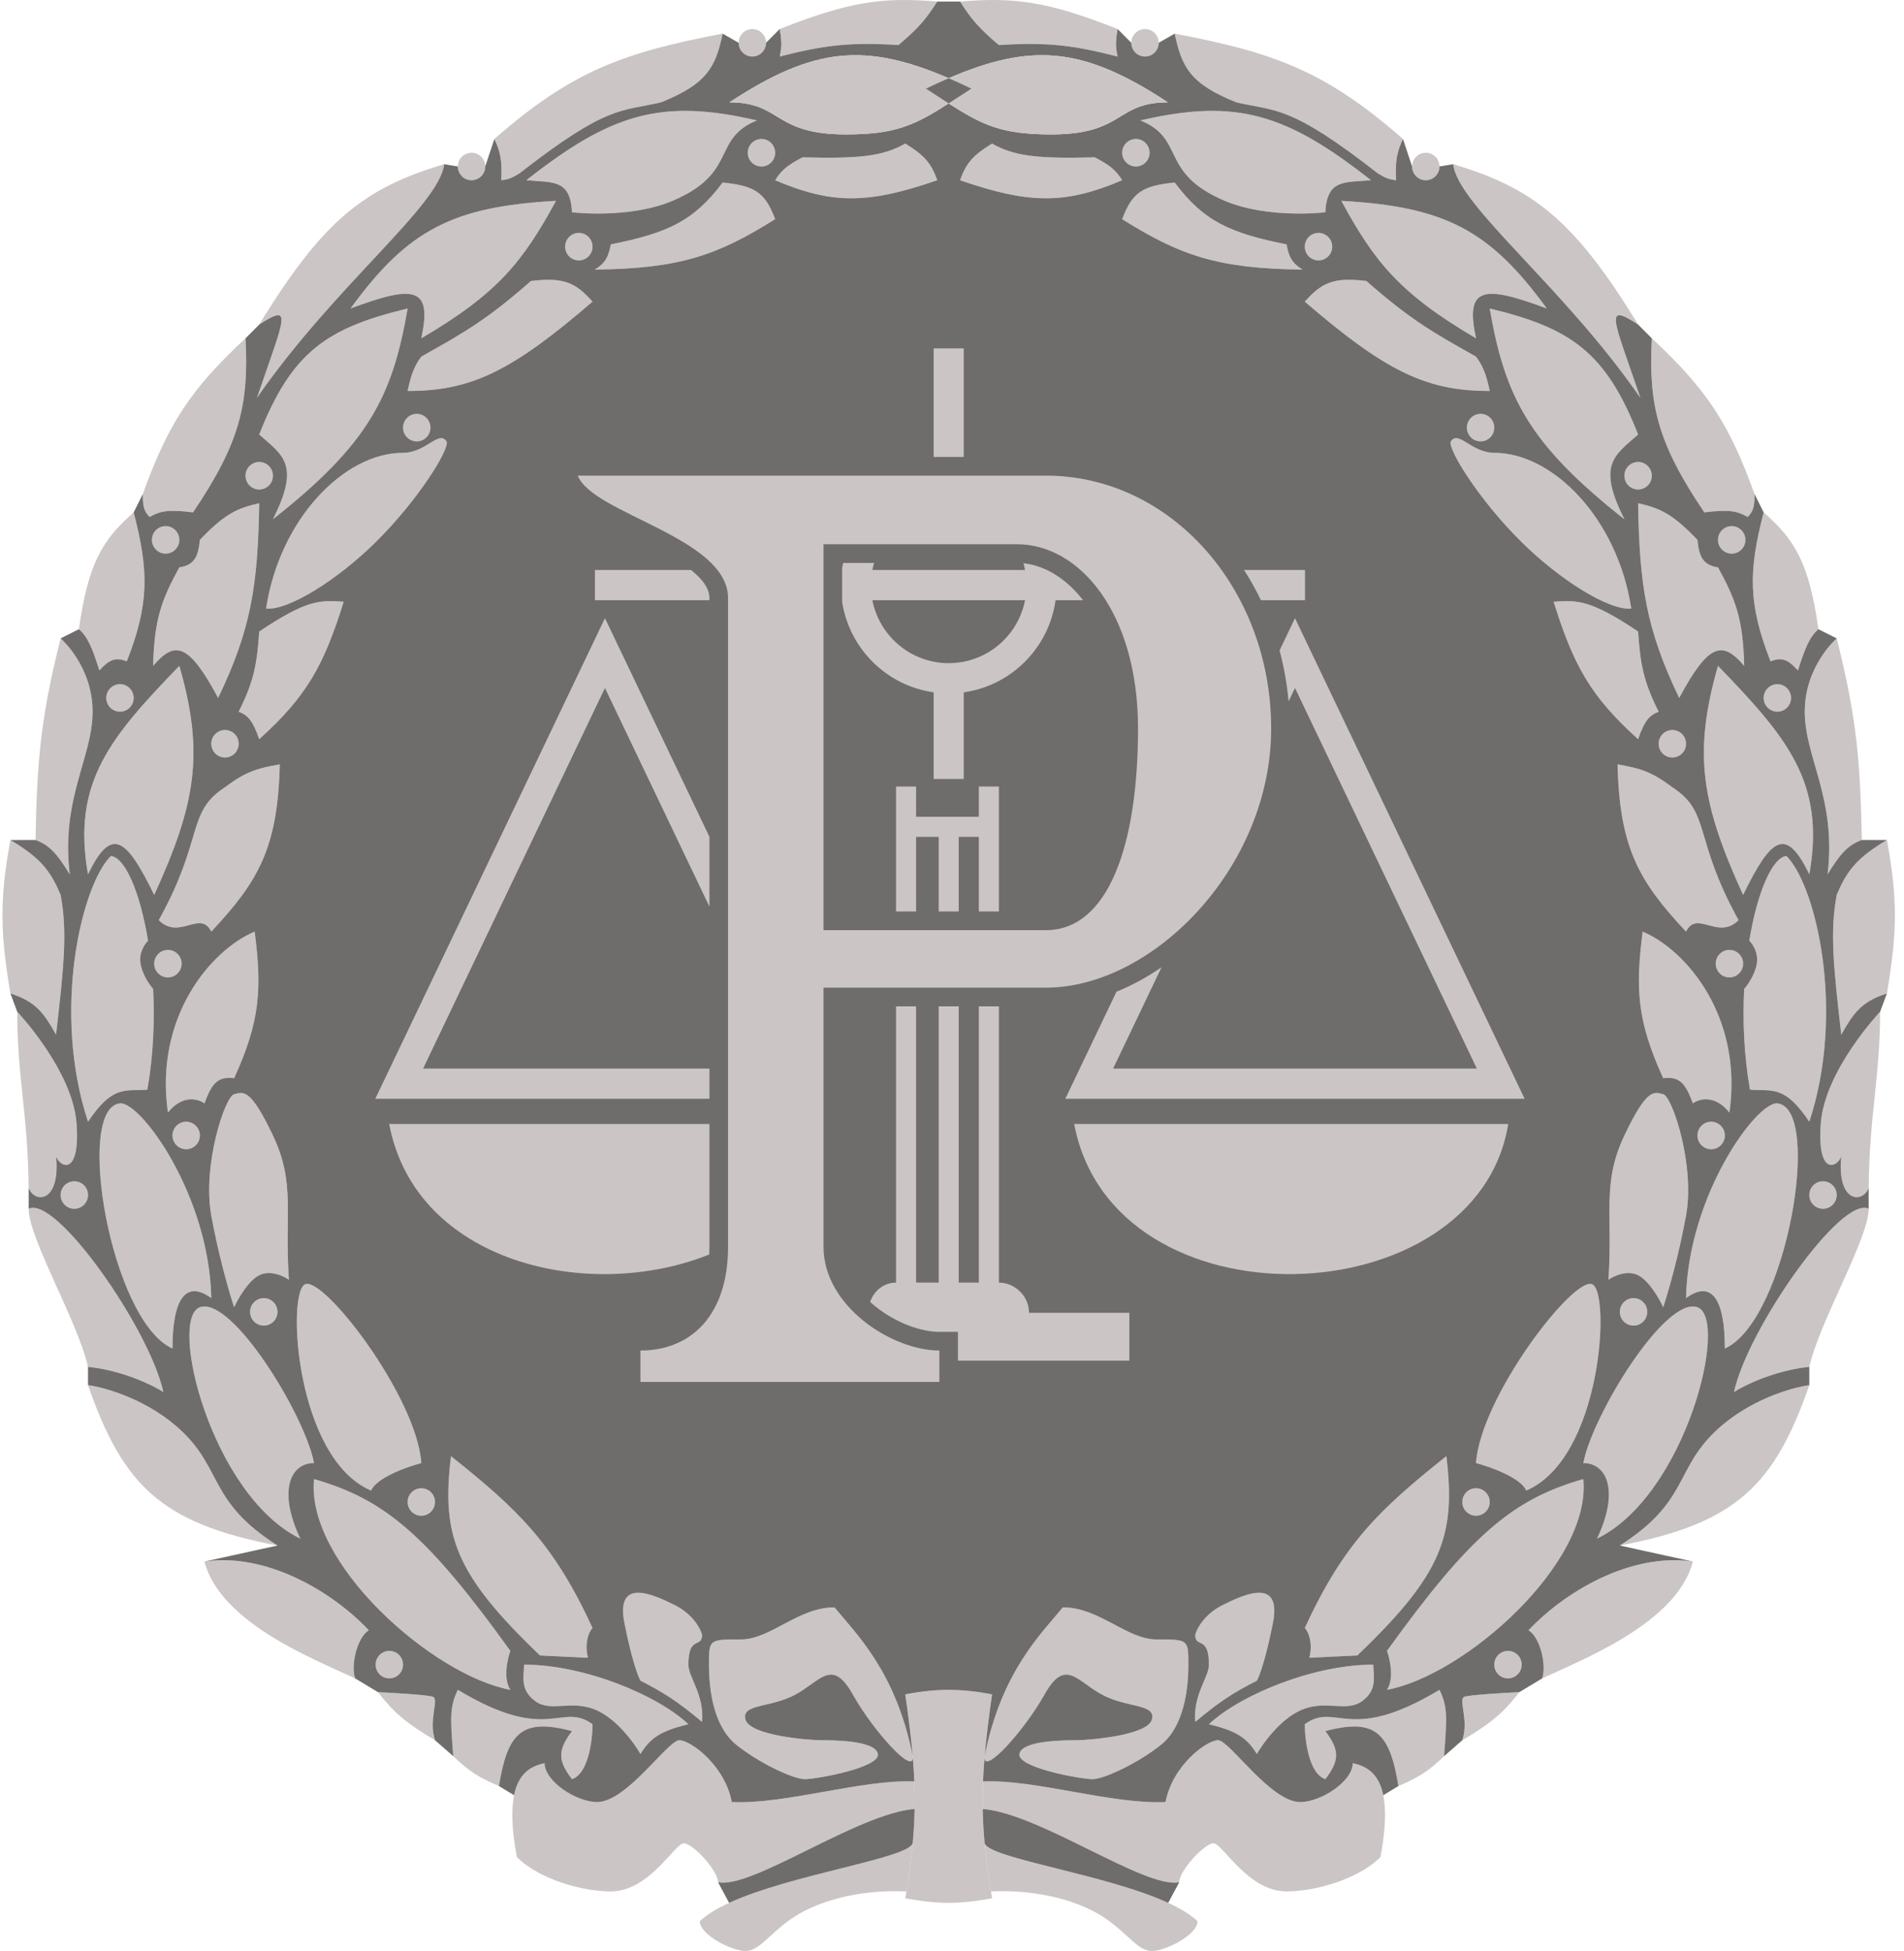 <svg width="164" height="168" viewBox="0 0 164 168" fill="none" xmlns="http://www.w3.org/2000/svg">
<path d="M78.073 162.871C73.65 162.674 70.111 163.858 68.144 165.238C66.178 166.619 65.391 168 64.212 168C63.032 168 60.279 166.619 60.279 165.436C60.884 164.861 61.759 164.338 62.803 163.858C68.212 161.374 78.161 160.051 78.614 158.729C78.496 160.007 78.317 161.36 78.073 162.871Z" fill="#CBC5C5"/>
<path d="M78.614 151.228C78.615 151.242 78.616 151.255 78.617 151.269C78.735 152.937 75.209 149.038 73.453 145.907C71.684 142.751 70.7 144.724 68.537 145.907C66.374 147.091 63.818 146.696 64.212 148.077C64.605 149.458 69.717 149.852 70.7 149.852C71.684 149.852 75.42 149.852 75.616 151.036C75.813 152.219 70.307 153.206 69.324 153.206C68.341 153.206 65.391 151.825 63.425 150.247C61.459 148.669 61.065 145.513 61.065 143.343C61.065 141.173 61.065 141.173 63.818 141.173C66.374 141.173 68.734 138.411 71.88 138.411C73.65 140.581 77.189 143.935 78.614 151.228Z" fill="#CBC5C5"/>
<path d="M59.296 143.343C59.296 140.778 60.475 141.962 60.475 140.778C60.344 140.252 59.689 139.003 58.116 138.214C56.15 137.228 53.004 135.847 53.79 139.792C54.419 142.948 54.97 144.395 55.166 144.724C57.214 145.773 58.372 146.515 60.475 148.274C60.672 145.907 59.296 144.447 59.296 143.343Z" fill="#CBC5C5"/>
<path d="M59.296 148.471C56.543 145.907 50.251 143.343 45.138 143.343C45.138 144.329 44.745 145.513 46.121 146.499C47.498 147.485 49.267 146.302 51.43 147.288C53.161 148.077 54.642 150.115 55.166 151.036C56.043 149.599 56.975 149.046 59.296 148.471Z" fill="#CBC5C5"/>
<path d="M49.267 153.206C50.683 152.732 51.037 149.852 51.037 148.471C48.284 146.499 47.301 150.247 39.436 145.513C38.743 146.941 38.775 147.809 39.043 151.228C40.301 152.43 41.12 153.014 42.975 153.797C43.721 149.23 44.921 147.912 49.267 149.063C48.048 150.705 48.015 151.564 49.267 153.206Z" fill="#CBC5C5"/>
<path d="M61.852 162.082C61.852 161.096 59.689 158.729 58.903 158.729C58.116 158.729 55.953 162.871 52.61 162.871C50.246 162.871 46.506 161.885 44.518 159.912C44.063 157.465 44.038 155.77 44.278 154.587C44.676 152.624 45.804 152.071 46.908 151.825C46.908 153.403 49.661 155.178 51.43 155.178C53.987 155.178 57.526 149.852 58.509 149.852C59.492 149.852 62.442 152.022 63.032 155.178C67.751 155.376 74.24 153.206 78.754 153.403C78.787 154.203 78.796 154.985 78.781 155.77C73.847 156.165 64.802 162.674 61.852 162.082Z" fill="#CBC5C5"/>
<path d="M50.644 142.751C50.329 141.489 50.709 140.515 51.037 140.187C47.697 132.94 44.671 130.03 38.846 125.392C38.012 132.222 39.193 135.552 46.515 142.554L50.644 142.751Z" fill="#CBC5C5"/>
<path d="M32.357 143.343C32.357 143.996 32.885 144.526 33.537 144.526C34.188 144.526 34.717 143.996 34.717 143.343C34.717 142.689 34.188 142.159 33.537 142.159C32.885 142.159 32.357 142.689 32.357 143.343Z" fill="#CBC5C5"/>
<path d="M35.11 129.337C35.11 129.991 35.638 130.521 36.29 130.521C36.941 130.521 37.469 129.991 37.469 129.337C37.469 128.684 36.941 128.154 36.29 128.154C35.638 128.154 35.11 128.684 35.11 129.337Z" fill="#CBC5C5"/>
<path d="M21.542 112.965C21.542 113.619 22.07 114.149 22.722 114.149C23.374 114.149 23.902 113.619 23.902 112.965C23.902 112.311 23.374 111.782 22.722 111.782C22.07 111.782 21.542 112.311 21.542 112.965Z" fill="#CBC5C5"/>
<path d="M5.222 102.905C5.222 103.559 5.75 104.088 6.402 104.088C7.053 104.088 7.581 103.559 7.581 102.905C7.581 102.251 7.053 101.721 6.402 101.721C5.75 101.721 5.222 102.251 5.222 102.905Z" fill="#CBC5C5"/>
<path d="M14.857 97.776C14.857 98.43 15.385 98.96 16.037 98.96C16.688 98.96 17.216 98.43 17.216 97.776C17.216 97.123 16.688 96.593 16.037 96.593C15.385 96.593 14.857 97.123 14.857 97.776Z" fill="#CBC5C5"/>
<path d="M13.284 82.982C13.284 83.635 13.812 84.165 14.463 84.165C15.115 84.165 15.643 83.635 15.643 82.982C15.643 82.328 15.115 81.798 14.463 81.798C13.812 81.798 13.284 82.328 13.284 82.982Z" fill="#CBC5C5"/>
<path d="M9.154 60.1C9.154 60.754 9.683 61.283 10.334 61.283C10.986 61.283 11.514 60.754 11.514 60.1C11.514 59.446 10.986 58.916 10.334 58.916C9.683 58.916 9.154 59.446 9.154 60.1Z" fill="#CBC5C5"/>
<path d="M18.2 64.045C18.2 64.699 18.728 65.229 19.379 65.229C20.031 65.229 20.559 64.699 20.559 64.045C20.559 63.391 20.031 62.862 19.379 62.862C18.728 62.862 18.2 63.391 18.2 64.045Z" fill="#CBC5C5"/>
<path d="M13.087 46.489C13.087 47.143 13.615 47.673 14.267 47.673C14.918 47.673 15.447 47.143 15.447 46.489C15.447 45.836 14.918 45.306 14.267 45.306C13.615 45.306 13.087 45.836 13.087 46.489Z" fill="#CBC5C5"/>
<path d="M21.149 40.966C21.149 41.62 21.677 42.15 22.329 42.15C22.98 42.15 23.509 41.62 23.509 40.966C23.509 40.312 22.98 39.782 22.329 39.782C21.677 39.782 21.149 40.312 21.149 40.966Z" fill="#CBC5C5"/>
<path d="M34.717 36.824C34.717 37.477 35.245 38.007 35.896 38.007C36.548 38.007 37.076 37.477 37.076 36.824C37.076 36.17 36.548 35.64 35.896 35.64C35.245 35.64 34.717 36.17 34.717 36.824Z" fill="#CBC5C5"/>
<path d="M48.678 21.24C48.678 21.894 49.206 22.424 49.857 22.424C50.509 22.424 51.037 21.894 51.037 21.24C51.037 20.587 50.509 20.057 49.857 20.057C49.206 20.057 48.678 20.587 48.678 21.24Z" fill="#CBC5C5"/>
<path d="M39.436 14.336C39.436 14.99 39.964 15.52 40.616 15.52C41.267 15.52 41.795 14.99 41.795 14.336C41.795 13.682 41.267 13.153 40.616 13.153C39.964 13.153 39.436 13.682 39.436 14.336Z" fill="#CBC5C5"/>
<path d="M64.408 13.153C64.408 13.806 64.936 14.336 65.588 14.336C66.24 14.336 66.768 13.806 66.768 13.153C66.768 12.499 66.24 11.969 65.588 11.969C64.936 11.969 64.408 12.499 64.408 13.153Z" fill="#CBC5C5"/>
<path d="M63.622 3.684C63.622 4.338 64.15 4.868 64.802 4.868C65.453 4.868 65.981 4.338 65.981 3.684C65.981 3.031 65.453 2.501 64.802 2.501C64.15 2.501 63.622 3.031 63.622 3.684Z" fill="#CBC5C5"/>
<path d="M43.958 142.159C43.696 142.883 43.329 144.566 43.958 145.513C37.269 144.273 26.332 134.609 27.048 127.365C33.152 129.111 36.791 132.207 43.958 142.159Z" fill="#CBC5C5"/>
<path d="M36.29 125.984C35.896 120.264 27.834 109.809 26.261 110.598C24.688 111.387 25.475 125.59 31.964 128.351C32.436 127.247 35.044 126.313 36.29 125.984Z" fill="#CBC5C5"/>
<path d="M31.767 140.384C28.621 137.031 22.919 133.677 17.61 134.466C18.986 139.792 27.245 142.948 30.587 144.526C30.194 143.343 30.784 140.976 31.767 140.384Z" fill="#CBC5C5"/>
<path d="M37.469 149.852C36.88 148.077 37.863 146.302 37.273 146.104C36.801 145.947 33.93 145.776 32.554 145.71C33.891 147.434 34.934 148.353 37.469 149.852Z" fill="#CBC5C5"/>
<path d="M27.048 125.984C26.261 121.842 19.969 111.584 17.216 112.571C14.463 113.557 18.2 128.746 25.868 132.494C23.902 128.351 25.032 125.984 27.048 125.984Z" fill="#CBC5C5"/>
<path d="M24.885 110.203C24.492 104.483 25.475 101.919 23.509 97.776C21.542 93.634 20.952 94.028 20.166 94.226C19.379 94.423 17.413 100.341 18.2 104.68C18.829 108.152 19.773 111.387 20.166 112.571C20.494 111.847 21.385 110.282 22.329 109.809C23.273 109.336 24.426 109.875 24.885 110.203Z" fill="#CBC5C5"/>
<path d="M18.2 111.782C18.023 102.905 12.104 94.837 10.334 95.015C6.402 95.409 9.548 113.754 14.857 116.121C14.857 111.782 16.037 110.203 18.2 111.782Z" fill="#CBC5C5"/>
<path d="M23.902 133.085C18.003 129.337 19.183 126.576 15.643 123.222C12.812 120.54 9.089 119.475 7.581 119.277C10.586 127.891 13.876 131.19 23.902 133.085Z" fill="#CBC5C5"/>
<path d="M14.07 119.869C12.89 114.442 4.828 102.905 2.469 104.088C2.469 106.653 6.69 113.754 7.581 117.699C10.57 118.015 13.153 119.277 14.07 119.869Z" fill="#CBC5C5"/>
<path d="M21.936 80.22C18.2 81.798 13.284 87.519 14.463 95.804C15.722 94.226 17.085 94.62 17.61 95.015C18.252 93.26 18.767 92.672 20.166 92.845C22.43 87.896 22.563 85.135 21.936 80.22Z" fill="#CBC5C5"/>
<path d="M9.548 73.711C6.991 76.275 4.458 87.129 7.581 96.593C9.726 93.39 10.762 93.985 12.694 93.831C13.21 90.881 13.332 87.892 13.189 85.152C12.893 84.823 12.261 83.929 12.104 82.982C11.947 82.035 12.47 81.272 12.751 81.009C12.061 76.786 10.757 73.823 9.548 73.711Z" fill="#CBC5C5"/>
<path d="M1.486 87.124C1.486 92.845 2.407 95.882 2.469 102.313C3.059 103.694 5.222 103.497 4.828 99.552C5.11 100.492 6.913 101.396 6.598 96.79C6.283 92.184 1.486 87.124 1.486 87.124Z" fill="#CBC5C5"/>
<path d="M24.099 65.82C23.924 73.016 22.258 75.892 18.2 80.22C17.244 78.31 15.447 81.009 13.677 79.234C17.61 72.133 16.037 69.963 19.379 67.793C21.252 66.373 22.275 66.148 24.099 65.82Z" fill="#CBC5C5"/>
<path d="M15.447 57.338C9.548 63.453 6.167 67.343 7.581 75.289C9.601 71.104 10.879 72.134 13.284 77.064C16.835 69.273 17.638 64.948 15.447 57.338Z" fill="#CBC5C5"/>
<path d="M4.828 89.097C5.515 83.149 5.812 80.22 5.222 77.064C4.311 74.873 3.386 73.827 0.896 72.33C-0.053 77.495 0.025 80.381 0.896 85.546C3.117 86.263 3.775 87.236 4.828 89.097Z" fill="#CBC5C5"/>
<path d="M6.008 75.289C5.222 68.779 7.975 65.229 7.975 61.283C7.975 57.338 5.222 54.971 5.222 54.971C3.444 62.022 3.192 65.756 3.059 72.33C4.238 72.774 4.889 73.462 6.008 75.289Z" fill="#CBC5C5"/>
<path d="M29.604 51.815C27.912 57.227 26.47 59.924 22.329 63.651C21.762 62.029 21.362 61.605 20.559 61.283C21.924 58.575 22.139 57.064 22.329 54.38C26.469 51.604 27.595 51.678 29.604 51.815Z" fill="#CBC5C5"/>
<path d="M18.789 60.1C16.23 55.328 15.049 55.163 13.189 57.338C13.284 53.266 13.956 51.582 15.447 48.856C16.832 48.654 17.082 47.802 17.216 46.489C19.343 44.256 20.438 43.757 22.329 43.333C22.21 50.416 21.637 54.174 18.789 60.1Z" fill="#CBC5C5"/>
<path d="M11.514 44.122C8.725 46.56 7.596 48.612 6.795 54.182C7.551 54.83 7.925 55.745 8.564 57.733C9.461 56.736 9.979 56.594 10.924 56.944C12.841 52.038 12.844 49.232 11.514 44.122Z" fill="#CBC5C5"/>
<path d="M22.919 52.407C24.069 44.756 29.604 38.993 34.717 38.993C36.683 38.993 37.797 37.021 38.453 38.007C38.804 38.536 36.136 42.95 32.357 46.686C29.09 49.916 24.833 52.59 22.919 52.407Z" fill="#CBC5C5"/>
<path d="M35.11 26.566C28.154 28.241 25.119 30.306 22.329 37.415C24.366 39.225 25.896 39.985 23.509 44.714C31.717 38.242 33.795 34.195 35.11 26.566Z" fill="#CBC5C5"/>
<path d="M21.149 29.131C16.353 33.587 14.463 36.557 12.3 42.544C12.298 43.509 12.359 43.998 12.89 44.517C13.78 43.999 14.515 43.86 16.626 44.122C20.702 38.076 21.432 34.815 21.149 29.131Z" fill="#CBC5C5"/>
<path d="M47.891 17.295C39.005 17.788 35.112 19.79 30.194 26.566C35.863 24.431 37.21 24.823 36.29 29.131C42.889 25.259 45.044 22.524 47.891 17.295Z" fill="#CBC5C5"/>
<path d="M38.256 14.139C37.863 17.689 28.818 24.593 22.132 34.259C24.492 27.355 25.293 26.02 22.329 27.947C27.825 18.958 31.364 16.194 38.256 14.139Z" fill="#CBC5C5"/>
<path d="M51.037 25.974C49.635 24.422 48.68 23.828 45.728 24.199C41.963 27.521 39.927 28.665 36.453 30.616L36.29 30.709C35.673 31.543 35.392 32.308 35.11 33.667C40.588 33.679 44.102 31.948 51.037 25.974Z" fill="#CBC5C5"/>
<path d="M57.919 17.295C54.183 18.873 49.267 18.281 49.267 18.281C49.134 15.362 47.527 15.737 45.335 15.52C52.588 9.82 56.902 8.437 65.195 10.371C61.262 11.969 63.622 14.886 57.919 17.295Z" fill="#CBC5C5"/>
<path d="M51.234 23.213C58.568 23.14 61.803 21.98 66.768 18.873C65.883 16.517 64.97 15.999 62.245 15.717C59.753 19.047 57.492 20.068 52.61 21.043C52.42 22.091 52.153 22.656 51.234 23.213Z" fill="#CBC5C5"/>
<path d="M62.245 2.895C61.644 5.762 60.914 7.222 56.936 8.813C53.439 9.623 52.329 9.017 44.745 14.928C44.11 15.327 43.765 15.459 43.172 15.52C43.261 13.868 43.109 13.09 42.582 11.969C49.31 6.063 53.791 4.511 62.245 2.895Z" fill="#CBC5C5"/>
<path d="M80.729 15.52C80.202 14.021 79.581 13.346 77.976 12.364C76.069 13.445 74.098 13.678 69.127 13.547C67.865 14.207 67.319 14.629 66.768 15.52C71.662 17.598 74.741 17.591 80.729 15.52Z" fill="#CBC5C5"/>
<path d="M80.729 0.134C79.796 1.607 79.111 2.43 77.386 3.881C73.153 3.612 70.942 3.903 67.161 4.868C67.365 3.945 67.314 3.424 67.161 2.501C73.255 0.082 76.131 -0.247 80.729 0.134Z" fill="#CBC5C5"/>
<path d="M85.353 162.871C89.776 162.674 93.315 163.858 95.282 165.238C97.248 166.619 98.034 168 99.214 168C100.394 168 103.147 166.619 103.147 165.436C102.542 164.861 101.667 164.338 100.622 163.858C95.214 161.374 85.265 160.051 84.812 158.729C84.93 160.007 85.109 161.36 85.353 162.871Z" fill="#CBC5C5"/>
<path d="M84.812 151.228C84.811 151.242 84.81 151.255 84.809 151.269C84.691 152.937 88.217 149.038 89.972 145.907C91.742 142.751 92.725 144.724 94.888 145.907C97.051 147.091 99.608 146.696 99.214 148.077C98.821 149.458 93.709 149.852 92.725 149.852C91.742 149.852 88.006 149.852 87.809 151.036C87.613 152.219 93.119 153.206 94.102 153.206C95.085 153.206 98.034 151.825 100.001 150.247C101.967 148.669 102.36 145.513 102.36 143.343C102.36 141.173 102.36 141.173 99.608 141.173C97.051 141.173 94.692 138.411 91.546 138.411C89.776 140.581 86.237 143.935 84.812 151.228Z" fill="#CBC5C5"/>
<path d="M104.13 143.343C104.13 140.778 102.95 141.962 102.95 140.778C103.081 140.252 103.737 139.003 105.31 138.214C107.276 137.228 110.422 135.847 109.636 139.792C109.007 142.948 108.456 144.395 108.259 144.724C106.212 145.773 105.054 146.515 102.95 148.274C102.754 145.907 104.13 144.447 104.13 143.343Z" fill="#CBC5C5"/>
<path d="M104.13 148.471C106.883 145.907 113.175 143.343 118.288 143.343C118.288 144.329 118.681 145.513 117.304 146.499C115.928 147.485 114.158 146.302 111.995 147.288C110.265 148.077 108.784 150.115 108.259 151.036C107.382 149.599 106.45 149.046 104.13 148.471Z" fill="#CBC5C5"/>
<path d="M114.158 153.206C112.743 152.732 112.389 149.852 112.389 148.471C115.141 146.499 116.125 150.247 123.99 145.513C124.683 146.941 124.651 147.809 124.383 151.228C123.124 152.43 122.306 153.014 120.451 153.797C119.705 149.23 118.505 147.912 114.158 149.063C115.377 150.705 115.411 151.564 114.158 153.206Z" fill="#CBC5C5"/>
<path d="M101.574 162.082C101.574 161.096 103.737 158.729 104.523 158.729C105.31 158.729 107.473 162.871 110.816 162.871C113.179 162.871 116.919 161.885 118.907 159.912C119.362 157.465 119.388 155.77 119.148 154.587C118.75 152.624 117.622 152.071 116.518 151.825C116.518 153.403 113.765 155.178 111.995 155.178C109.439 155.178 105.9 149.852 104.917 149.852C103.933 149.852 100.984 152.022 100.394 155.178C95.675 155.376 89.186 153.206 84.672 153.403C84.639 154.203 84.63 154.985 84.644 155.77C89.579 156.165 98.624 162.674 101.574 162.082Z" fill="#CBC5C5"/>
<path d="M112.782 142.751C113.096 141.489 112.716 140.515 112.389 140.187C115.729 132.94 118.755 130.03 124.58 125.392C125.414 132.222 124.232 135.552 116.911 142.554L112.782 142.751Z" fill="#CBC5C5"/>
<path d="M131.069 143.343C131.069 143.996 130.541 144.526 129.889 144.526C129.237 144.526 128.709 143.996 128.709 143.343C128.709 142.689 129.237 142.159 129.889 142.159C130.541 142.159 131.069 142.689 131.069 143.343Z" fill="#CBC5C5"/>
<path d="M128.316 129.337C128.316 129.991 127.788 130.521 127.136 130.521C126.484 130.521 125.956 129.991 125.956 129.337C125.956 128.684 126.484 128.154 127.136 128.154C127.788 128.154 128.316 128.684 128.316 129.337Z" fill="#CBC5C5"/>
<path d="M141.884 112.965C141.884 113.619 141.355 114.149 140.704 114.149C140.052 114.149 139.524 113.619 139.524 112.965C139.524 112.311 140.052 111.782 140.704 111.782C141.355 111.782 141.884 112.311 141.884 112.965Z" fill="#CBC5C5"/>
<path d="M158.204 102.905C158.204 103.559 157.676 104.088 157.024 104.088C156.373 104.088 155.844 103.559 155.844 102.905C155.844 102.251 156.373 101.721 157.024 101.721C157.676 101.721 158.204 102.251 158.204 102.905Z" fill="#CBC5C5"/>
<path d="M148.569 97.776C148.569 98.43 148.041 98.96 147.389 98.96C146.738 98.96 146.209 98.43 146.209 97.776C146.209 97.123 146.738 96.593 147.389 96.593C148.041 96.593 148.569 97.123 148.569 97.776Z" fill="#CBC5C5"/>
<path d="M150.142 82.982C150.142 83.635 149.614 84.165 148.962 84.165C148.311 84.165 147.783 83.635 147.783 82.982C147.783 82.328 148.311 81.798 148.962 81.798C149.614 81.798 150.142 82.328 150.142 82.982Z" fill="#CBC5C5"/>
<path d="M154.271 60.1C154.271 60.754 153.743 61.283 153.092 61.283C152.44 61.283 151.912 60.754 151.912 60.1C151.912 59.446 152.44 58.916 153.092 58.916C153.743 58.916 154.271 59.446 154.271 60.1Z" fill="#CBC5C5"/>
<path d="M145.226 64.045C145.226 64.699 144.698 65.229 144.046 65.229C143.395 65.229 142.867 64.699 142.867 64.045C142.867 63.391 143.395 62.862 144.046 62.862C144.698 62.862 145.226 63.391 145.226 64.045Z" fill="#CBC5C5"/>
<path d="M150.339 46.489C150.339 47.143 149.811 47.673 149.159 47.673C148.507 47.673 147.979 47.143 147.979 46.489C147.979 45.836 148.507 45.306 149.159 45.306C149.811 45.306 150.339 45.836 150.339 46.489Z" fill="#CBC5C5"/>
<path d="M142.277 40.966C142.277 41.62 141.749 42.15 141.097 42.15C140.445 42.15 139.917 41.62 139.917 40.966C139.917 40.312 140.445 39.782 141.097 39.782C141.749 39.782 142.277 40.312 142.277 40.966Z" fill="#CBC5C5"/>
<path d="M128.709 36.824C128.709 37.477 128.181 38.007 127.529 38.007C126.878 38.007 126.35 37.477 126.35 36.824C126.35 36.17 126.878 35.64 127.529 35.64C128.181 35.64 128.709 36.17 128.709 36.824Z" fill="#CBC5C5"/>
<path d="M114.748 21.24C114.748 21.894 114.22 22.424 113.568 22.424C112.917 22.424 112.389 21.894 112.389 21.24C112.389 20.587 112.917 20.057 113.568 20.057C114.22 20.057 114.748 20.587 114.748 21.24Z" fill="#CBC5C5"/>
<path d="M123.99 14.336C123.99 14.99 123.462 15.52 122.81 15.52C122.159 15.52 121.63 14.99 121.63 14.336C121.63 13.682 122.159 13.153 122.81 13.153C123.462 13.153 123.99 13.682 123.99 14.336Z" fill="#CBC5C5"/>
<path d="M99.018 13.153C99.018 13.806 98.489 14.336 97.838 14.336C97.186 14.336 96.658 13.806 96.658 13.153C96.658 12.499 97.186 11.969 97.838 11.969C98.489 11.969 99.018 12.499 99.018 13.153Z" fill="#CBC5C5"/>
<path d="M99.804 3.684C99.804 4.338 99.276 4.868 98.624 4.868C97.973 4.868 97.445 4.338 97.445 3.684C97.445 3.031 97.973 2.501 98.624 2.501C99.276 2.501 99.804 3.031 99.804 3.684Z" fill="#CBC5C5"/>
<path d="M119.467 142.159C119.73 142.883 120.097 144.566 119.467 145.513C126.157 144.273 137.093 134.609 136.378 127.365C130.273 129.111 126.634 132.207 119.467 142.159Z" fill="#CBC5C5"/>
<path d="M127.136 125.984C127.529 120.264 135.591 109.809 137.164 110.598C138.737 111.387 137.951 125.59 131.462 128.351C130.99 127.247 128.381 126.313 127.136 125.984Z" fill="#CBC5C5"/>
<path d="M131.659 140.384C134.805 137.031 140.507 133.677 145.816 134.466C144.44 139.792 136.181 142.948 132.838 144.526C133.232 143.343 132.642 140.976 131.659 140.384Z" fill="#CBC5C5"/>
<path d="M125.956 149.852C126.546 148.077 125.563 146.302 126.153 146.104C126.625 145.947 129.496 145.776 130.872 145.71C129.535 147.434 128.492 148.353 125.956 149.852Z" fill="#CBC5C5"/>
<path d="M136.378 125.984C137.164 121.842 143.457 111.584 146.209 112.571C148.962 113.557 145.226 128.746 137.558 132.494C139.524 128.351 138.393 125.984 136.378 125.984Z" fill="#CBC5C5"/>
<path d="M138.541 110.203C138.934 104.483 137.951 101.919 139.917 97.776C141.884 93.634 142.473 94.028 143.26 94.226C144.046 94.423 146.013 100.341 145.226 104.68C144.597 108.152 143.653 111.387 143.26 112.571C142.932 111.847 142.041 110.282 141.097 109.809C140.153 109.336 139 109.875 138.541 110.203Z" fill="#CBC5C5"/>
<path d="M145.226 111.782C145.403 102.905 151.322 94.837 153.092 95.015C157.024 95.409 153.878 113.754 148.569 116.121C148.569 111.782 147.389 110.203 145.226 111.782Z" fill="#CBC5C5"/>
<path d="M139.524 133.085C145.423 129.337 144.243 126.576 147.783 123.222C150.614 120.54 154.337 119.475 155.844 119.277C152.84 127.891 149.55 131.19 139.524 133.085Z" fill="#CBC5C5"/>
<path d="M149.356 119.869C150.535 114.442 158.597 102.905 160.957 104.088C160.957 106.653 156.736 113.754 155.844 117.699C152.856 118.015 150.273 119.277 149.356 119.869Z" fill="#CBC5C5"/>
<path d="M141.49 80.22C145.226 81.798 150.142 87.519 148.962 95.804C147.704 94.226 146.341 94.62 145.816 95.015C145.174 93.26 144.658 92.672 143.26 92.845C140.996 87.896 140.863 85.135 141.49 80.22Z" fill="#CBC5C5"/>
<path d="M153.878 73.711C156.434 76.275 158.968 87.129 155.844 96.593C153.7 93.39 152.664 93.985 150.732 93.831C150.216 90.881 150.093 87.892 150.236 85.152C150.533 84.823 151.165 83.929 151.322 82.982C151.479 82.035 150.956 81.272 150.675 81.009C151.365 76.786 152.669 73.823 153.878 73.711Z" fill="#CBC5C5"/>
<path d="M161.94 87.124C161.94 92.845 161.018 95.882 160.957 102.313C160.367 103.694 158.204 103.497 158.597 99.552C158.316 100.492 156.512 101.396 156.828 96.79C157.143 92.184 161.94 87.124 161.94 87.124Z" fill="#CBC5C5"/>
<path d="M139.327 65.82C139.502 73.016 141.168 75.892 145.226 80.22C146.181 78.31 147.979 81.009 149.749 79.234C145.816 72.133 147.389 69.963 144.046 67.793C142.174 66.373 141.15 66.148 139.327 65.82Z" fill="#CBC5C5"/>
<path d="M147.979 57.338C153.878 63.453 157.259 67.343 155.844 75.289C153.824 71.104 152.547 72.134 150.142 77.064C146.59 69.273 145.788 64.948 147.979 57.338Z" fill="#CBC5C5"/>
<path d="M158.597 89.097C157.911 83.149 157.614 80.22 158.204 77.064C159.115 74.873 160.04 73.827 162.53 72.33C163.479 77.495 163.401 80.381 162.53 85.546C160.309 86.263 159.651 87.236 158.597 89.097Z" fill="#CBC5C5"/>
<path d="M157.418 75.289C158.204 68.779 155.451 65.229 155.451 61.283C155.451 57.338 158.204 54.971 158.204 54.971C159.982 62.022 160.233 65.756 160.367 72.33C159.188 72.774 158.537 73.462 157.418 75.289Z" fill="#CBC5C5"/>
<path d="M133.822 51.815C135.514 57.227 136.956 59.924 141.097 63.651C141.664 62.029 142.064 61.605 142.867 61.283C141.501 58.575 141.287 57.064 141.097 54.38C136.957 51.604 135.83 51.678 133.822 51.815Z" fill="#CBC5C5"/>
<path d="M144.636 60.1C147.196 55.328 148.377 55.163 150.236 57.338C150.142 53.266 149.47 51.582 147.979 48.856C146.594 48.654 146.343 47.802 146.209 46.489C144.082 44.256 142.988 43.757 141.097 43.333C141.215 50.416 141.789 54.174 144.636 60.1Z" fill="#CBC5C5"/>
<path d="M151.912 44.122C154.701 46.56 155.83 48.612 156.631 54.182C155.875 54.83 155.501 55.745 154.861 57.733C153.965 56.736 153.446 56.594 152.502 56.944C150.585 52.038 150.582 49.232 151.912 44.122Z" fill="#CBC5C5"/>
<path d="M140.507 52.407C139.357 44.756 133.822 38.993 128.709 38.993C126.743 38.993 125.629 37.021 124.973 38.007C124.622 38.536 127.29 42.95 131.069 46.686C134.335 49.916 138.592 52.59 140.507 52.407Z" fill="#CBC5C5"/>
<path d="M128.316 26.566C135.272 28.241 138.307 30.306 141.097 37.415C139.06 39.225 137.53 39.985 139.917 44.714C131.709 38.242 129.631 34.195 128.316 26.566Z" fill="#CBC5C5"/>
<path d="M142.277 29.131C147.073 33.587 148.963 36.557 151.125 42.544C151.128 43.509 151.067 43.998 150.535 44.517C149.646 43.999 148.911 43.86 146.799 44.122C142.723 38.076 141.994 34.815 142.277 29.131Z" fill="#CBC5C5"/>
<path d="M115.535 17.295C124.421 17.788 128.313 19.79 133.232 26.566C127.563 24.431 126.216 24.823 127.136 29.131C120.536 25.259 118.382 22.524 115.535 17.295Z" fill="#CBC5C5"/>
<path d="M125.17 14.139C125.563 17.689 134.608 24.593 141.294 34.259C138.934 27.355 138.133 26.02 141.097 27.947C135.601 18.958 132.061 16.194 125.17 14.139Z" fill="#CBC5C5"/>
<path d="M112.389 25.974C113.791 24.422 114.746 23.828 117.698 24.199C121.463 27.521 123.498 28.665 126.972 30.616L127.136 30.709C127.753 31.543 128.034 32.308 128.316 33.667C122.838 33.679 119.324 31.948 112.389 25.974Z" fill="#CBC5C5"/>
<path d="M105.506 17.295C109.242 18.873 114.158 18.281 114.158 18.281C114.292 15.362 115.899 15.737 118.091 15.52C110.838 9.82 106.523 8.437 98.231 10.371C102.164 11.969 99.804 14.886 105.506 17.295Z" fill="#CBC5C5"/>
<path d="M112.192 23.213C104.858 23.14 101.623 21.98 96.658 18.873C97.542 16.517 98.456 15.999 101.181 15.717C103.673 19.047 105.933 20.068 110.816 21.043C111.006 22.091 111.273 22.656 112.192 23.213Z" fill="#CBC5C5"/>
<path d="M101.181 2.895C101.782 5.762 102.512 7.222 106.49 8.813C109.986 9.623 111.097 9.017 118.681 14.928C119.316 15.327 119.66 15.459 120.254 15.52C120.165 13.868 120.317 13.09 120.844 11.969C114.116 6.063 109.635 4.511 101.181 2.895Z" fill="#CBC5C5"/>
<path d="M82.697 15.52C83.224 14.021 83.845 13.346 85.45 12.364C87.357 13.445 89.328 13.678 94.298 13.547C95.561 14.207 96.107 14.629 96.658 15.52C91.764 17.598 88.685 17.591 82.697 15.52Z" fill="#CBC5C5"/>
<path d="M82.697 0.134C83.63 1.607 84.314 2.43 86.04 3.881C90.273 3.612 92.484 3.903 96.265 4.868C96.061 3.945 96.112 3.424 96.265 2.501C90.171 0.082 87.295 -0.247 82.697 0.134Z" fill="#CBC5C5"/>
<path d="M77.976 163.463C77.976 163.463 79.943 163.858 81.713 163.858C83.483 163.858 85.45 163.463 85.45 163.463C85.416 163.263 85.384 163.066 85.353 162.871C85.109 161.36 84.93 160.007 84.812 158.729C84.718 157.709 84.663 156.737 84.644 155.77C84.63 154.985 84.639 154.203 84.672 153.403C84.7 152.711 84.746 152.004 84.809 151.269L84.812 151.228C84.949 149.64 85.164 147.915 85.45 145.907C85.45 145.907 83.679 145.513 81.713 145.513C79.747 145.513 77.976 145.907 77.976 145.907C78.262 147.915 78.477 149.64 78.614 151.228L78.617 151.269C78.68 152.004 78.725 152.711 78.754 153.403C78.787 154.203 78.796 154.985 78.781 155.77C78.763 156.737 78.708 157.709 78.614 158.729C78.496 160.007 78.317 161.36 78.073 162.871C78.042 163.066 78.009 163.263 77.976 163.463Z" fill="#CBC5C5"/>
<path fill-rule="evenodd" clip-rule="evenodd" d="M77.976 145.907C77.976 145.907 79.747 145.513 81.713 145.513C83.679 145.513 85.45 145.907 85.45 145.907C85.164 147.915 84.949 149.64 84.812 151.228C86.237 143.935 89.776 140.581 91.546 138.411C94.692 138.411 97.051 141.173 99.608 141.173C102.36 141.173 102.36 141.173 102.36 143.343C102.36 145.513 101.967 148.669 100.001 150.247C98.034 151.825 95.085 153.206 94.102 153.206C93.119 153.206 87.613 152.219 87.809 151.036C88.006 149.852 91.742 149.852 92.725 149.852C93.709 149.852 98.821 149.458 99.214 148.077C99.608 146.696 97.051 147.091 94.888 145.907C92.725 144.724 91.742 142.751 89.972 145.907C88.217 149.038 84.691 152.937 84.809 151.269C84.746 152.004 84.7 152.711 84.672 153.403C89.186 153.206 95.675 155.376 100.394 155.178C100.984 152.022 103.933 149.852 104.917 149.852C105.9 149.852 109.439 155.178 111.995 155.178C113.765 155.178 116.518 153.403 116.518 151.825C117.622 152.071 118.75 152.624 119.148 154.587L120.451 153.797C119.705 149.23 118.505 147.912 114.158 149.063C115.377 150.705 115.411 151.564 114.158 153.206C112.743 152.732 112.389 149.852 112.389 148.471C115.141 146.499 116.125 150.247 123.99 145.513C124.683 146.941 124.651 147.809 124.383 151.228L125.956 149.852C126.546 148.077 125.563 146.302 126.153 146.104C126.625 145.947 129.496 145.776 130.872 145.71L132.838 144.526C133.232 143.343 132.642 140.976 131.659 140.384C134.805 137.031 140.507 133.677 145.816 134.466L139.524 133.085C145.423 129.337 144.243 126.576 147.783 123.222C150.614 120.54 154.337 119.475 155.844 119.277V117.699C152.856 118.015 150.273 119.277 149.356 119.869C150.535 114.442 158.597 102.905 160.957 104.088V102.313C160.367 103.694 158.204 103.497 158.597 99.552C158.316 100.492 156.512 101.396 156.828 96.79C157.143 92.184 161.94 87.124 161.94 87.124L162.53 85.546C160.309 86.263 159.651 87.236 158.597 89.097C157.911 83.149 157.614 80.22 158.204 77.064C159.115 74.873 160.04 73.827 162.53 72.33H160.367C159.188 72.774 158.537 73.462 157.418 75.289C158.204 68.779 155.451 65.229 155.451 61.283C155.451 57.338 158.204 54.971 158.204 54.971L156.631 54.182C155.875 54.83 155.501 55.745 154.861 57.733C153.965 56.736 153.446 56.594 152.502 56.944C150.585 52.038 150.582 49.232 151.912 44.122L151.125 42.544C151.128 43.509 151.067 43.998 150.535 44.517C149.646 43.999 148.911 43.86 146.799 44.122C142.723 38.076 141.994 34.815 142.277 29.131L141.097 27.947C138.133 26.02 138.934 27.355 141.294 34.259C134.608 24.593 125.563 17.689 125.17 14.139L123.99 14.336C123.99 14.99 123.462 15.52 122.81 15.52C122.159 15.52 121.63 14.99 121.63 14.336L120.844 11.969C120.317 13.09 120.165 13.868 120.254 15.52C119.66 15.459 119.316 15.327 118.681 14.928C111.097 9.017 109.986 9.623 106.49 8.813C102.512 7.222 101.782 5.762 101.181 2.895L99.804 3.684C99.804 4.338 99.276 4.868 98.624 4.868C97.973 4.868 97.445 4.338 97.445 3.684L96.265 2.501C96.112 3.424 96.061 3.945 96.265 4.868C92.484 3.903 90.273 3.612 86.04 3.881C84.314 2.43 83.63 1.607 82.697 0.134H82.696H80.73H80.729C79.796 1.607 79.111 2.43 77.386 3.881C73.153 3.612 70.942 3.903 67.161 4.868C67.365 3.945 67.314 3.424 67.161 2.501L65.981 3.684C65.981 4.338 65.453 4.868 64.802 4.868C64.15 4.868 63.622 4.338 63.622 3.684L62.245 2.895C61.644 5.762 60.914 7.222 56.936 8.813C53.439 9.623 52.329 9.017 44.745 14.928C44.11 15.327 43.765 15.459 43.172 15.52C43.261 13.868 43.109 13.09 42.582 11.969L41.795 14.336C41.795 14.99 41.267 15.52 40.616 15.52C39.964 15.52 39.436 14.99 39.436 14.336L38.256 14.139C37.863 17.689 28.818 24.593 22.132 34.259C24.492 27.355 25.293 26.02 22.329 27.947L21.149 29.131C21.432 34.815 20.702 38.076 16.626 44.122C14.515 43.86 13.78 43.999 12.89 44.517C12.359 43.998 12.298 43.509 12.3 42.544L11.514 44.122C12.844 49.232 12.841 52.038 10.924 56.944C9.979 56.594 9.461 56.736 8.564 57.733C7.925 55.745 7.551 54.83 6.795 54.182L5.222 54.971C5.222 54.971 7.975 57.338 7.975 61.283C7.975 65.229 5.222 68.779 6.008 75.289C4.889 73.462 4.238 72.774 3.059 72.33H0.896C3.386 73.827 4.311 74.873 5.222 77.064C5.812 80.22 5.515 83.149 4.828 89.097C3.775 87.236 3.117 86.263 0.896 85.546L1.486 87.124C1.486 87.124 6.283 92.184 6.598 96.79C6.913 101.396 5.11 100.492 4.828 99.552C5.222 103.497 3.059 103.694 2.469 102.313V104.088C4.828 102.905 12.89 114.442 14.07 119.869C13.153 119.277 10.57 118.015 7.581 117.699V119.277C9.089 119.475 12.812 120.54 15.643 123.222C19.183 126.576 18.003 129.337 23.902 133.085L17.61 134.466C22.919 133.677 28.621 137.031 31.767 140.384C30.784 140.976 30.194 143.343 30.587 144.526L32.554 145.71C33.93 145.776 36.801 145.947 37.273 146.104C37.863 146.302 36.88 148.077 37.469 149.852L39.043 151.228C38.775 147.809 38.743 146.941 39.436 145.513C47.301 150.247 48.284 146.499 51.037 148.471C51.037 149.852 50.683 152.732 49.267 153.206C48.015 151.564 48.048 150.705 49.267 149.063C44.921 147.912 43.721 149.23 42.975 153.797L44.278 154.587C44.676 152.624 45.804 152.071 46.908 151.825C46.908 153.403 49.661 155.178 51.43 155.178C53.987 155.178 57.526 149.852 58.509 149.852C59.492 149.852 62.442 152.022 63.032 155.178C67.751 155.376 74.24 153.206 78.754 153.403C78.725 152.711 78.68 152.004 78.617 151.269C78.735 152.937 75.209 149.038 73.453 145.907C71.684 142.751 70.7 144.724 68.537 145.907C66.374 147.091 63.818 146.696 64.212 148.077C64.605 149.458 69.717 149.852 70.7 149.852C71.684 149.852 75.42 149.852 75.616 151.036C75.813 152.219 70.307 153.206 69.324 153.206C68.341 153.206 65.391 151.825 63.425 150.247C61.459 148.669 61.065 145.513 61.065 143.343C61.065 141.173 61.065 141.173 63.818 141.173C66.374 141.173 68.734 138.411 71.88 138.411C73.65 140.581 77.189 143.935 78.614 151.228C78.477 149.64 78.262 147.915 77.976 145.907ZM60.475 140.778C60.475 141.962 59.296 140.778 59.296 143.343C59.296 144.447 60.672 145.907 60.475 148.274C58.372 146.515 57.214 145.773 55.166 144.724C54.97 144.395 54.419 142.948 53.79 139.792C53.004 135.847 56.15 137.228 58.116 138.214C59.689 139.003 60.344 140.252 60.475 140.778ZM45.138 143.343C50.251 143.343 56.543 145.907 59.296 148.471C56.975 149.046 56.043 149.599 55.166 151.036C54.642 150.115 53.161 148.077 51.43 147.288C49.267 146.302 47.498 147.485 46.121 146.499C44.745 145.513 45.138 144.329 45.138 143.343ZM51.037 140.187C50.709 140.515 50.329 141.489 50.644 142.751L46.515 142.554C39.193 135.552 38.012 132.222 38.846 125.392C44.671 130.03 47.697 132.94 51.037 140.187ZM43.958 145.513C43.329 144.566 43.696 142.883 43.958 142.159C36.791 132.207 33.152 129.111 27.048 127.365C26.332 134.609 37.269 144.273 43.958 145.513ZM33.537 144.526C32.885 144.526 32.357 143.996 32.357 143.343C32.357 142.689 32.885 142.159 33.537 142.159C34.188 142.159 34.717 142.689 34.717 143.343C34.717 143.996 34.188 144.526 33.537 144.526ZM36.29 130.521C35.638 130.521 35.11 129.991 35.11 129.337C35.11 128.684 35.638 128.154 36.29 128.154C36.941 128.154 37.469 128.684 37.469 129.337C37.469 129.991 36.941 130.521 36.29 130.521ZM22.722 114.149C22.07 114.149 21.542 113.619 21.542 112.965C21.542 112.311 22.07 111.782 22.722 111.782C23.374 111.782 23.902 112.311 23.902 112.965C23.902 113.619 23.374 114.149 22.722 114.149ZM6.402 104.088C5.75 104.088 5.222 103.559 5.222 102.905C5.222 102.251 5.75 101.721 6.402 101.721C7.053 101.721 7.581 102.251 7.581 102.905C7.581 103.559 7.053 104.088 6.402 104.088ZM16.037 98.96C15.385 98.96 14.857 98.43 14.857 97.776C14.857 97.123 15.385 96.593 16.037 96.593C16.688 96.593 17.216 97.123 17.216 97.776C17.216 98.43 16.688 98.96 16.037 98.96ZM14.463 84.165C13.812 84.165 13.284 83.635 13.284 82.982C13.284 82.328 13.812 81.798 14.463 81.798C15.115 81.798 15.643 82.328 15.643 82.982C15.643 83.635 15.115 84.165 14.463 84.165ZM10.334 61.283C9.683 61.283 9.154 60.754 9.154 60.1C9.154 59.446 9.683 58.916 10.334 58.916C10.986 58.916 11.514 59.446 11.514 60.1C11.514 60.754 10.986 61.283 10.334 61.283ZM19.379 65.229C18.728 65.229 18.2 64.699 18.2 64.045C18.2 63.391 18.728 62.862 19.379 62.862C20.031 62.862 20.559 63.391 20.559 64.045C20.559 64.699 20.031 65.229 19.379 65.229ZM14.267 47.673C13.615 47.673 13.087 47.143 13.087 46.489C13.087 45.836 13.615 45.306 14.267 45.306C14.918 45.306 15.447 45.836 15.447 46.489C15.447 47.143 14.918 47.673 14.267 47.673ZM22.329 42.15C21.677 42.15 21.149 41.62 21.149 40.966C21.149 40.312 21.677 39.782 22.329 39.782C22.98 39.782 23.509 40.312 23.509 40.966C23.509 41.62 22.98 42.15 22.329 42.15ZM35.896 38.007C35.245 38.007 34.717 37.477 34.717 36.824C34.717 36.17 35.245 35.64 35.896 35.64C36.548 35.64 37.076 36.17 37.076 36.824C37.076 37.477 36.548 38.007 35.896 38.007ZM49.857 22.424C49.206 22.424 48.678 21.894 48.678 21.24C48.678 20.587 49.206 20.057 49.857 20.057C50.509 20.057 51.037 20.587 51.037 21.24C51.037 21.894 50.509 22.424 49.857 22.424ZM65.588 14.336C64.936 14.336 64.408 13.806 64.408 13.153C64.408 12.499 64.936 11.969 65.588 11.969C66.24 11.969 66.768 12.499 66.768 13.153C66.768 13.806 66.24 14.336 65.588 14.336ZM26.261 110.598C27.834 109.809 35.896 120.264 36.29 125.984C35.044 126.313 32.436 127.247 31.964 128.351C25.475 125.59 24.688 111.387 26.261 110.598ZM17.216 112.571C19.969 111.584 26.261 121.842 27.048 125.984C25.032 125.984 23.902 128.351 25.868 132.494C18.2 128.746 14.463 113.557 17.216 112.571ZM23.509 97.776C25.475 101.919 24.492 104.483 24.885 110.203C24.426 109.875 23.273 109.336 22.329 109.809C21.385 110.282 20.494 111.847 20.166 112.571C19.773 111.387 18.829 108.152 18.2 104.68C17.413 100.341 19.379 94.423 20.166 94.226C20.952 94.028 21.542 93.634 23.509 97.776ZM10.334 95.015C12.104 94.837 18.023 102.905 18.2 111.782C16.037 110.203 14.857 111.782 14.857 116.121C9.548 113.754 6.402 95.409 10.334 95.015ZM14.463 95.804C13.284 87.519 18.2 81.798 21.936 80.22C22.563 85.135 22.43 87.896 20.166 92.845C18.767 92.672 18.252 93.26 17.61 95.015C17.085 94.62 15.722 94.226 14.463 95.804ZM7.581 96.593C4.458 87.129 6.991 76.275 9.548 73.711C10.757 73.823 12.061 76.786 12.751 81.009C12.47 81.272 11.947 82.035 12.104 82.982C12.261 83.929 12.893 84.823 13.189 85.152C13.332 87.892 13.21 90.881 12.694 93.831C10.762 93.985 9.726 93.39 7.581 96.593ZM18.2 80.22C22.258 75.892 23.924 73.016 24.099 65.82C22.275 66.148 21.252 66.373 19.379 67.793C16.037 69.963 17.61 72.133 13.677 79.234C15.447 81.009 17.244 78.31 18.2 80.22ZM7.581 75.289C6.167 67.343 9.548 63.453 15.447 57.338C17.638 64.948 16.835 69.273 13.284 77.064C10.879 72.134 9.601 71.104 7.581 75.289ZM22.329 63.651C26.47 59.924 27.912 57.227 29.604 51.815C27.595 51.678 26.469 51.604 22.329 54.38C22.139 57.064 21.924 58.575 20.559 61.283C21.362 61.605 21.762 62.029 22.329 63.651ZM13.189 57.338C15.049 55.163 16.23 55.328 18.789 60.1C21.637 54.174 22.21 50.416 22.329 43.333C20.438 43.757 19.343 44.256 17.216 46.489C17.082 47.802 16.832 48.654 15.447 48.856C13.956 51.582 13.284 53.266 13.189 57.338ZM34.717 38.993C29.604 38.993 24.069 44.756 22.919 52.407C24.833 52.59 29.09 49.916 32.357 46.686C36.136 42.95 38.804 38.536 38.453 38.007C37.797 37.021 36.683 38.993 34.717 38.993ZM22.329 37.415C25.119 30.306 28.154 28.241 35.11 26.566C33.795 34.195 31.717 38.242 23.509 44.714C25.896 39.985 24.366 39.225 22.329 37.415ZM30.194 26.566C35.112 19.79 39.005 17.788 47.891 17.295C45.044 22.524 42.889 25.259 36.29 29.131C37.21 24.823 35.863 24.431 30.194 26.566ZM45.728 24.199C48.68 23.828 49.635 24.422 51.037 25.974C44.102 31.948 40.588 33.679 35.11 33.667C35.392 32.308 35.673 31.543 36.29 30.709L36.453 30.616C39.927 28.665 41.963 27.521 45.728 24.199ZM49.267 18.281C49.267 18.281 54.183 18.873 57.919 17.295C63.622 14.886 61.262 11.969 65.195 10.371C56.902 8.437 52.588 9.82 45.335 15.52C47.527 15.737 49.134 15.362 49.267 18.281ZM66.768 18.873C61.803 21.98 58.568 23.14 51.234 23.213C52.153 22.656 52.42 22.091 52.61 21.043C57.492 20.068 59.753 19.047 62.245 15.717C64.97 15.999 65.883 16.517 66.768 18.873ZM81.713 8.908C78.785 10.787 77.115 11.575 72.863 11.575C69.458 11.575 68.126 10.766 66.904 10.024C65.868 9.394 64.91 8.813 62.835 8.813C70.1 4.029 74.553 3.659 81.713 6.734C88.873 3.659 93.325 4.029 100.591 8.813C98.516 8.813 97.558 9.394 96.522 10.024C95.3 10.766 93.968 11.575 90.562 11.575C86.311 11.575 84.641 10.787 81.713 8.908ZM77.976 12.364C79.581 13.346 80.202 14.021 80.729 15.52C74.741 17.591 71.662 17.598 66.768 15.52C67.319 14.629 67.865 14.207 69.127 13.547C74.098 13.678 76.069 13.445 77.976 12.364ZM102.95 140.778C102.95 141.962 104.13 140.778 104.13 143.343C104.13 144.447 102.754 145.907 102.95 148.274C105.054 146.515 106.212 145.773 108.259 144.724C108.456 144.395 109.007 142.948 109.636 139.792C110.422 135.847 107.276 137.228 105.31 138.214C103.737 139.003 103.081 140.252 102.95 140.778ZM118.288 143.343C113.175 143.343 106.883 145.907 104.13 148.471C106.45 149.046 107.382 149.599 108.259 151.036C108.784 150.115 110.265 148.077 111.995 147.288C114.158 146.302 115.928 147.485 117.304 146.499C118.681 145.513 118.288 144.329 118.288 143.343ZM112.389 140.187C112.716 140.515 113.096 141.489 112.782 142.751L116.911 142.554C124.232 135.552 125.414 132.222 124.58 125.392C118.755 130.03 115.729 132.94 112.389 140.187ZM119.467 145.513C120.097 144.566 119.73 142.883 119.467 142.159C126.634 132.207 130.273 129.111 136.378 127.365C137.093 134.609 126.157 144.273 119.467 145.513ZM129.889 144.526C130.541 144.526 131.069 143.996 131.069 143.343C131.069 142.689 130.541 142.159 129.889 142.159C129.237 142.159 128.709 142.689 128.709 143.343C128.709 143.996 129.237 144.526 129.889 144.526ZM127.136 130.521C127.788 130.521 128.316 129.991 128.316 129.337C128.316 128.684 127.788 128.154 127.136 128.154C126.484 128.154 125.956 128.684 125.956 129.337C125.956 129.991 126.484 130.521 127.136 130.521ZM140.704 114.149C141.355 114.149 141.884 113.619 141.884 112.965C141.884 112.311 141.355 111.782 140.704 111.782C140.052 111.782 139.524 112.311 139.524 112.965C139.524 113.619 140.052 114.149 140.704 114.149ZM157.024 104.088C157.676 104.088 158.204 103.559 158.204 102.905C158.204 102.251 157.676 101.721 157.024 101.721C156.373 101.721 155.844 102.251 155.844 102.905C155.844 103.559 156.373 104.088 157.024 104.088ZM147.389 98.96C148.041 98.96 148.569 98.43 148.569 97.776C148.569 97.123 148.041 96.593 147.389 96.593C146.738 96.593 146.209 97.123 146.209 97.776C146.209 98.43 146.738 98.96 147.389 98.96ZM148.962 84.165C149.614 84.165 150.142 83.635 150.142 82.982C150.142 82.328 149.614 81.798 148.962 81.798C148.311 81.798 147.783 82.328 147.783 82.982C147.783 83.635 148.311 84.165 148.962 84.165ZM153.092 61.283C153.743 61.283 154.271 60.754 154.271 60.1C154.271 59.446 153.743 58.916 153.092 58.916C152.44 58.916 151.912 59.446 151.912 60.1C151.912 60.754 152.44 61.283 153.092 61.283ZM144.046 65.229C144.698 65.229 145.226 64.699 145.226 64.045C145.226 63.391 144.698 62.862 144.046 62.862C143.395 62.862 142.867 63.391 142.867 64.045C142.867 64.699 143.395 65.229 144.046 65.229ZM149.159 47.673C149.811 47.673 150.339 47.143 150.339 46.489C150.339 45.836 149.811 45.306 149.159 45.306C148.507 45.306 147.979 45.836 147.979 46.489C147.979 47.143 148.507 47.673 149.159 47.673ZM141.097 42.15C141.749 42.15 142.277 41.62 142.277 40.966C142.277 40.312 141.749 39.782 141.097 39.782C140.445 39.782 139.917 40.312 139.917 40.966C139.917 41.62 140.445 42.15 141.097 42.15ZM127.529 38.007C128.181 38.007 128.709 37.477 128.709 36.824C128.709 36.17 128.181 35.64 127.529 35.64C126.878 35.64 126.35 36.17 126.35 36.824C126.35 37.477 126.878 38.007 127.529 38.007ZM113.568 22.424C114.22 22.424 114.748 21.894 114.748 21.24C114.748 20.587 114.22 20.057 113.568 20.057C112.917 20.057 112.389 20.587 112.389 21.24C112.389 21.894 112.917 22.424 113.568 22.424ZM97.838 14.336C98.489 14.336 99.018 13.806 99.018 13.153C99.018 12.499 98.489 11.969 97.838 11.969C97.186 11.969 96.658 12.499 96.658 13.153C96.658 13.806 97.186 14.336 97.838 14.336ZM137.164 110.598C135.591 109.809 127.529 120.264 127.136 125.984C128.381 126.313 130.99 127.247 131.462 128.351C137.951 125.59 138.737 111.387 137.164 110.598ZM146.209 112.571C143.457 111.584 137.164 121.842 136.378 125.984C138.393 125.984 139.524 128.351 137.558 132.494C145.226 128.746 148.962 113.557 146.209 112.571ZM139.917 97.776C137.951 101.919 138.934 104.483 138.541 110.203C139 109.875 140.153 109.336 141.097 109.809C142.041 110.282 142.932 111.847 143.26 112.571C143.653 111.387 144.597 108.152 145.226 104.68C146.013 100.341 144.046 94.423 143.26 94.226C142.473 94.028 141.884 93.634 139.917 97.776ZM153.092 95.015C151.322 94.837 145.403 102.905 145.226 111.782C147.389 110.203 148.569 111.782 148.569 116.121C153.878 113.754 157.024 95.409 153.092 95.015ZM148.962 95.804C150.142 87.519 145.226 81.798 141.49 80.22C140.863 85.135 140.996 87.896 143.26 92.845C144.658 92.672 145.174 93.26 145.816 95.015C146.341 94.62 147.704 94.226 148.962 95.804ZM155.844 96.593C158.968 87.129 156.434 76.275 153.878 73.711C152.669 73.823 151.365 76.786 150.675 81.009C150.956 81.272 151.479 82.035 151.322 82.982C151.165 83.929 150.533 84.823 150.236 85.152C150.093 87.892 150.216 90.881 150.732 93.831C152.664 93.985 153.7 93.39 155.844 96.593ZM145.226 80.22C141.168 75.892 139.502 73.016 139.327 65.82C141.15 66.148 142.174 66.373 144.046 67.793C147.389 69.963 145.816 72.133 149.749 79.234C147.979 81.009 146.181 78.31 145.226 80.22ZM155.844 75.289C157.259 67.343 153.878 63.453 147.979 57.338C145.788 64.948 146.59 69.273 150.142 77.064C152.547 72.134 153.824 71.104 155.844 75.289ZM141.097 63.651C136.956 59.924 135.514 57.227 133.822 51.815C135.83 51.678 136.957 51.604 141.097 54.38C141.287 57.064 141.501 58.575 142.867 61.283C142.064 61.605 141.664 62.029 141.097 63.651ZM150.236 57.338C148.377 55.163 147.196 55.328 144.636 60.1C141.789 54.174 141.215 50.416 141.097 43.333C142.988 43.757 144.082 44.256 146.209 46.489C146.343 47.802 146.594 48.654 147.979 48.856C149.47 51.582 150.142 53.266 150.236 57.338ZM128.709 38.993C133.822 38.993 139.357 44.756 140.507 52.407C138.592 52.59 134.335 49.916 131.069 46.686C127.29 42.95 124.622 38.536 124.973 38.007C125.629 37.021 126.743 38.993 128.709 38.993ZM141.097 37.415C138.307 30.306 135.272 28.241 128.316 26.566C129.631 34.195 131.709 38.242 139.917 44.714C137.53 39.985 139.06 39.225 141.097 37.415ZM133.232 26.566C128.313 19.79 124.421 17.788 115.535 17.295C118.382 22.524 120.536 25.259 127.136 29.131C126.216 24.823 127.563 24.431 133.232 26.566ZM117.698 24.199C114.746 23.828 113.791 24.422 112.389 25.974C119.324 31.948 122.838 33.679 128.316 33.667C128.034 32.308 127.753 31.543 127.136 30.709L126.972 30.616C123.498 28.665 121.463 27.521 117.698 24.199ZM114.158 18.281C114.158 18.281 109.242 18.873 105.506 17.295C99.804 14.886 102.164 11.969 98.231 10.371C106.523 8.437 110.838 9.82 118.091 15.52C115.899 15.737 114.292 15.362 114.158 18.281ZM96.658 18.873C101.623 21.98 104.858 23.14 112.192 23.213C111.273 22.656 111.006 22.091 110.816 21.043C105.933 20.068 103.673 19.047 101.181 15.717C98.456 15.999 97.542 16.517 96.658 18.873ZM85.45 12.364C83.845 13.346 83.224 14.021 82.697 15.52C88.685 17.591 91.764 17.598 96.658 15.52C96.107 14.629 95.561 14.207 94.298 13.547C89.328 13.678 87.357 13.445 85.45 12.364Z" fill="#6F6C6C"/>
<path fill-rule="evenodd" clip-rule="evenodd" d="M81.713 6.734C88.873 3.659 93.325 4.029 100.591 8.813C98.516 8.813 97.558 9.394 96.522 10.024C95.3 10.766 93.968 11.575 90.562 11.575C86.311 11.575 84.641 10.787 81.713 8.908C82.071 8.678 82.449 8.431 82.852 8.168C83.116 7.996 83.39 7.816 83.678 7.629C82.999 7.304 82.346 7.006 81.713 6.734ZM81.713 6.734C81.08 7.006 80.426 7.304 79.748 7.629C80.035 7.816 80.31 7.996 80.574 8.168C80.977 8.431 81.354 8.678 81.713 8.908C78.785 10.787 77.115 11.575 72.863 11.575C69.458 11.575 68.126 10.766 66.904 10.024C65.868 9.394 64.91 8.813 62.835 8.813C70.1 4.029 74.553 3.659 81.713 6.734Z" fill="#CBC5C5"/>
<path d="M81.713 6.734C81.08 7.006 80.426 7.304 79.748 7.629C80.035 7.816 80.31 7.996 80.574 8.168C80.977 8.431 81.354 8.678 81.713 8.908C82.071 8.678 82.449 8.431 82.852 8.168C83.116 7.996 83.39 7.816 83.678 7.629C82.999 7.304 82.346 7.006 81.713 6.734Z" fill="#6F6C6C"/>
<path d="M84.644 155.77C84.663 156.737 84.718 157.709 84.812 158.729C85.265 160.051 95.214 161.374 100.622 163.858L101.574 162.082C98.624 162.674 89.579 156.165 84.644 155.77Z" fill="#6F6C6C"/>
<path d="M78.614 158.729C78.708 157.709 78.763 156.737 78.781 155.77C73.847 156.165 64.802 162.674 61.852 162.082L62.803 163.858C68.212 161.374 78.161 160.051 78.614 158.729Z" fill="#6F6C6C"/>
<path d="M80.42 39.349V30H83.014V39.349H80.42Z" fill="#CBC5C5"/>
<path fill-rule="evenodd" clip-rule="evenodd" d="M72.536 48.927C72.56 48.774 72.588 48.623 72.619 48.472H75.291C75.233 48.672 75.183 48.875 75.142 49.081H88.292C88.253 48.885 88.206 48.691 88.151 48.501C89.92 48.684 91.781 49.735 93.289 51.683H90.921C90.349 55.791 87.109 59.042 83.014 59.616V67.078H80.42V59.616C76.377 59.05 73.167 55.873 72.536 51.838V48.927ZM75.142 51.683C75.746 54.773 78.46 57.104 81.717 57.104C84.974 57.104 87.688 54.773 88.292 51.683H75.142Z" fill="#CBC5C5"/>
<path d="M59.52 49.081H51.243V51.683H61.108V51.506C61.108 50.862 60.763 50.158 59.811 49.325C59.718 49.243 59.621 49.162 59.52 49.081Z" fill="#CBC5C5"/>
<path d="M61.108 72.058L52.108 53.228L32.325 94.616H61.108V92.014H36.445L52.108 59.245L61.108 78.076V72.058Z" fill="#CBC5C5"/>
<path d="M61.108 96.784H33.521C35.783 108.766 50.745 112.181 61.093 108.025C61.103 107.812 61.108 107.593 61.108 107.368V96.784Z" fill="#CBC5C5"/>
<path d="M82.513 117.166H97.278V113.047H88.633C88.633 111.529 87.336 110.445 86.04 110.445V86.657H84.311V110.445H82.582V86.657H80.853V110.445H78.907V86.657H77.178V110.445C76.167 110.445 75.287 111.104 74.948 112.115C75.092 112.245 75.241 112.371 75.395 112.495C77.155 113.906 79.306 114.688 80.911 114.688H82.513V117.166Z" fill="#CBC5C5"/>
<path d="M77.178 78.489H78.907V72.065H80.853V78.489H82.582V72.065H84.311V78.489H86.04V67.729H84.311V70.331H78.907V67.729H77.178V78.489Z" fill="#CBC5C5"/>
<path d="M96.166 85.398L91.76 94.616H131.325L111.543 53.228L110.212 56.012C110.593 57.427 110.856 58.895 110.991 60.401L111.543 59.245L127.205 92.014H95.88L100.048 83.294C98.806 84.141 97.504 84.852 96.166 85.398Z" fill="#CBC5C5"/>
<path d="M108.608 51.683H112.407V49.081H107.153C107.687 49.911 108.173 50.78 108.608 51.683Z" fill="#CBC5C5"/>
<path d="M92.523 96.784C95.88 114.564 127.205 113.48 129.914 96.784H92.523Z" fill="#CBC5C5"/>
<path fill-rule="evenodd" clip-rule="evenodd" d="M49.768 40.956H90.079C100.88 40.956 109.492 50.745 109.492 62.733C109.492 74.72 99.283 85.05 90.079 85.05H70.934V107.368C70.934 112.485 76.836 116.295 80.911 116.295V119H55.16V116.295C59.602 116.295 62.71 113.16 62.71 107.368V51.506C62.71 46.275 51.026 44.25 49.768 40.956ZM70.934 46.865V80.097H90.079C95.5 80.097 98.022 72.696 98.022 62.733C98.022 52.769 92.978 46.865 87.597 46.865H70.934Z" fill="#CBC5C5"/>
</svg>
